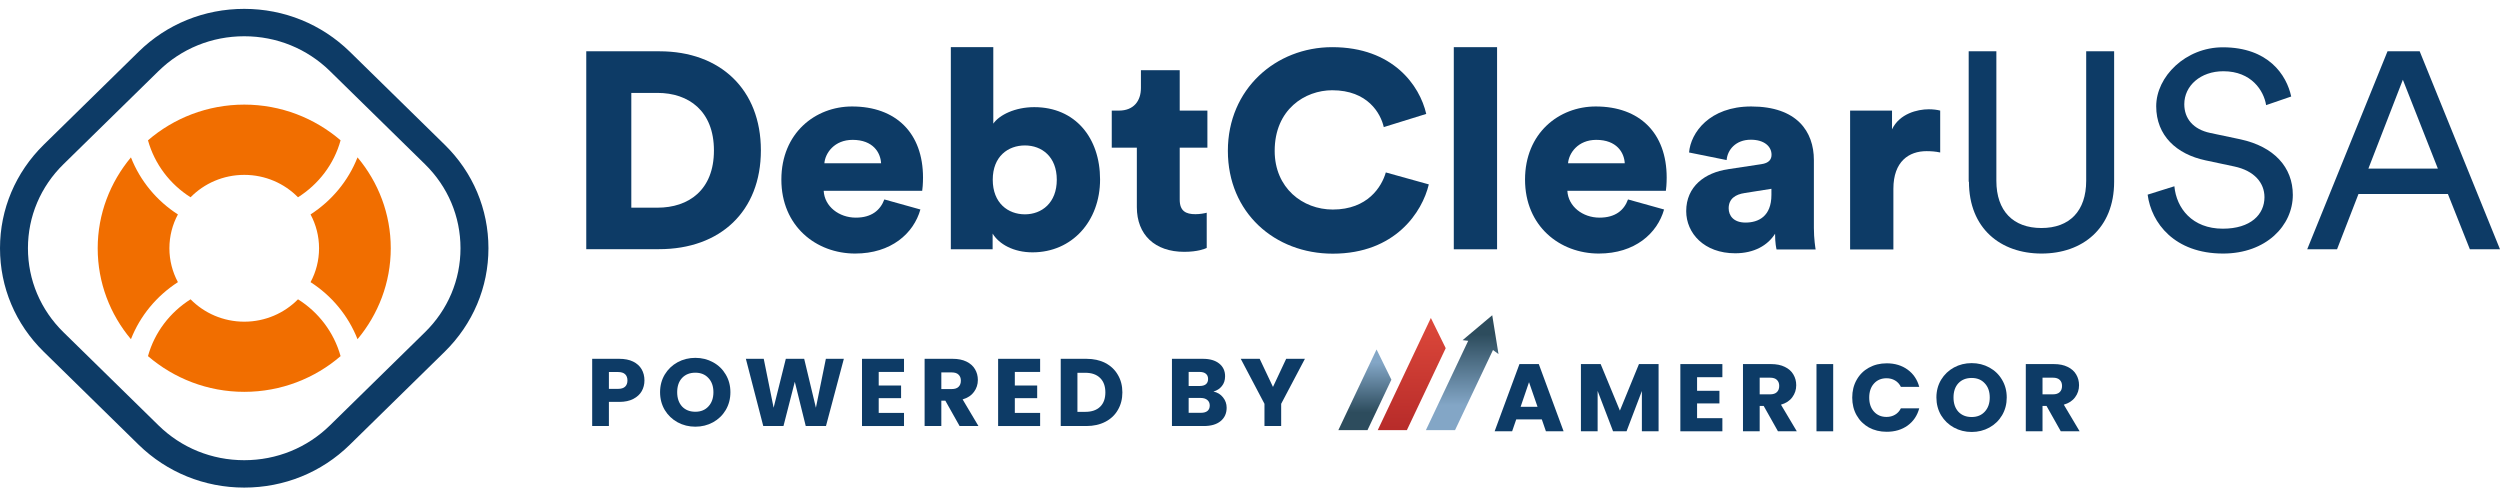 <svg width="141" height="28" viewBox="0 0 141 28" fill="none" xmlns="http://www.w3.org/2000/svg">
<path d="M20.164 8.876C19.643 10.203 18.709 11.322 17.515 12.094C17.822 12.669 17.995 13.317 17.995 14.003C17.995 14.69 17.822 15.344 17.515 15.913C18.709 16.678 19.643 17.803 20.164 19.131C21.332 17.731 22.039 15.946 22.039 14.003C22.039 12.061 21.338 10.275 20.164 8.876Z" fill="#F16E00"/>
<path d="M10.748 11.126C11.515 10.347 12.59 9.863 13.777 9.863C14.965 9.863 16.04 10.347 16.807 11.126C17.968 10.393 18.842 9.255 19.209 7.914C17.755 6.665 15.853 5.9 13.777 5.9C11.702 5.9 9.794 6.665 8.346 7.914C8.719 9.255 9.587 10.393 10.748 11.126Z" fill="#F16E00"/>
<path d="M16.807 16.881C16.04 17.659 14.965 18.143 13.777 18.143C12.59 18.143 11.515 17.659 10.748 16.881C9.587 17.613 8.713 18.752 8.346 20.086C9.8 21.335 11.702 22.1 13.777 22.1C15.853 22.1 17.761 21.335 19.209 20.086C18.835 18.745 17.968 17.607 16.807 16.881Z" fill="#F16E00"/>
<path d="M10.034 15.913C9.727 15.338 9.554 14.69 9.554 14.003C9.554 13.317 9.727 12.662 10.034 12.094C8.84 11.328 7.905 10.203 7.385 8.876C6.217 10.275 5.51 12.061 5.51 14.003C5.51 15.946 6.21 17.731 7.385 19.131C7.905 17.803 8.84 16.685 10.034 15.913Z" fill="#F16E00"/>
<path d="M13.774 27.5C11.524 27.5 9.412 26.637 7.821 25.085L2.464 19.835C0.872 18.275 0 16.205 0 14C0 11.795 0.88 9.725 2.464 8.165L7.821 2.915C9.412 1.355 11.524 0.5 13.774 0.5C16.024 0.5 18.136 1.363 19.727 2.915L25.084 8.165C26.676 9.725 27.548 11.795 27.548 14C27.548 16.205 26.668 18.275 25.084 19.835L19.727 25.085C18.136 26.645 16.024 27.5 13.774 27.5ZM13.774 2.045C11.945 2.045 10.231 2.743 8.938 4.01L3.581 9.26C2.288 10.527 1.576 12.207 1.576 14C1.576 15.793 2.288 17.473 3.581 18.74L8.938 23.99C10.231 25.258 11.945 25.955 13.774 25.955C15.603 25.955 17.317 25.258 18.61 23.99L23.967 18.74C25.26 17.473 25.972 15.793 25.972 14C25.972 12.207 25.26 10.527 23.967 9.26L18.61 4.01C17.317 2.743 15.603 2.045 13.774 2.045Z" fill="#0D3B66"/>
<path d="M33.065 14.06V2.893H37.197C40.618 2.893 42.914 5.038 42.914 8.48C42.914 11.923 40.618 14.053 37.175 14.053H33.058L33.065 14.06ZM37.083 11.713C38.835 11.713 40.266 10.723 40.266 8.488C40.266 6.253 38.835 5.24 37.083 5.24H35.606V11.713H37.083Z" fill="#0D3B66"/>
<path d="M51.912 11.81C51.53 13.168 50.26 14.3 48.232 14.3C46.028 14.3 44.069 12.755 44.069 10.13C44.069 7.505 45.982 6.005 48.056 6.005C50.527 6.005 52.058 7.498 52.058 10.018C52.058 10.348 52.027 10.707 52.012 10.76H46.456C46.502 11.645 47.321 12.275 48.27 12.275C49.15 12.275 49.647 11.863 49.877 11.248L51.92 11.818L51.912 11.81ZM49.693 9.208C49.663 8.608 49.242 7.888 48.086 7.888C47.061 7.888 46.541 8.63 46.495 9.208H49.693Z" fill="#0D3B66"/>
<path d="M53.627 14.06V2.66H56.022V6.973C56.359 6.485 57.246 6.043 58.333 6.043C60.644 6.043 62.044 7.775 62.044 10.123C62.044 12.47 60.468 14.232 58.233 14.232C57.17 14.232 56.351 13.775 55.984 13.175V14.06H53.619H53.627ZM57.805 8.203C56.856 8.203 55.991 8.818 55.991 10.137C55.991 11.457 56.856 12.088 57.805 12.088C58.754 12.088 59.603 11.443 59.603 10.137C59.603 8.833 58.754 8.203 57.805 8.203Z" fill="#0D3B66"/>
<path d="M66.536 6.238H68.097V8.33H66.536V11.262C66.536 11.908 66.888 12.08 67.416 12.08C67.677 12.08 67.914 12.035 68.059 11.998V13.985C67.96 14.03 67.562 14.203 66.789 14.203C65.136 14.203 64.118 13.242 64.118 11.682V8.33H62.703V6.238H63.108C63.942 6.238 64.348 5.69 64.348 4.963V3.958H66.536V6.238Z" fill="#0D3B66"/>
<path d="M69.252 8.503C69.252 5.023 71.954 2.66 75.137 2.66C78.558 2.66 80.073 4.82 80.44 6.425L78.045 7.168C77.869 6.395 77.142 5.09 75.137 5.09C73.607 5.09 71.892 6.163 71.892 8.51C71.892 10.602 73.469 11.818 75.168 11.818C77.142 11.818 77.93 10.527 78.16 9.725L80.585 10.4C80.218 11.945 78.703 14.307 75.168 14.307C71.892 14.307 69.252 11.99 69.252 8.51V8.503Z" fill="#0D3B66"/>
<path d="M81.994 14.06V2.66H84.435V14.06H81.994Z" fill="#0D3B66"/>
<path d="M93.855 11.81C93.473 13.168 92.202 14.3 90.174 14.3C87.971 14.3 86.012 12.755 86.012 10.13C86.012 7.505 87.925 6.005 89.999 6.005C92.47 6.005 94.001 7.498 94.001 10.018C94.001 10.348 93.97 10.707 93.955 10.76H88.399C88.445 11.645 89.264 12.275 90.213 12.275C91.1 12.275 91.598 11.863 91.82 11.248L93.863 11.818L93.855 11.81ZM91.636 9.208C91.606 8.608 91.185 7.888 90.029 7.888C89.004 7.888 88.483 8.63 88.438 9.208H91.636Z" fill="#0D3B66"/>
<path d="M97.451 9.545L99.334 9.26C99.77 9.2 99.915 8.99 99.915 8.728C99.915 8.27 99.517 7.88 98.745 7.88C97.895 7.88 97.428 8.45 97.382 9.028L95.263 8.6C95.355 7.483 96.418 6.005 98.767 6.005C101.354 6.005 102.303 7.423 102.303 9.028V12.852C102.303 13.467 102.387 13.985 102.402 14.068H100.198C100.183 14.008 100.114 13.723 100.114 13.182C99.701 13.842 98.928 14.285 97.865 14.285C96.112 14.285 95.102 13.152 95.102 11.908C95.102 10.52 96.15 9.733 97.467 9.545H97.451ZM99.908 10.992V10.648L98.4 10.887C97.888 10.963 97.497 11.203 97.497 11.75C97.497 12.162 97.773 12.553 98.446 12.553C99.173 12.553 99.908 12.207 99.908 10.992Z" fill="#0D3B66"/>
<path d="M109.427 8.6C109.151 8.54 108.899 8.525 108.654 8.525C107.674 8.525 106.787 9.095 106.787 10.648V14.068H104.346V6.238H106.71V7.295C107.131 6.41 108.141 6.163 108.784 6.163C109.029 6.163 109.266 6.193 109.427 6.238V8.6Z" fill="#0D3B66"/>
<path d="M111.034 10.25V2.893H112.595V10.198C112.595 11.9 113.544 12.86 115.136 12.86C116.727 12.86 117.661 11.9 117.661 10.198V2.893H119.237V10.25C119.237 12.883 117.454 14.3 115.143 14.3C112.832 14.3 111.049 12.883 111.049 10.25H111.034Z" fill="#0D3B66"/>
<path d="M127.808 5.923C127.678 5.12 126.989 4.018 125.397 4.018C124.112 4.018 123.194 4.835 123.194 5.878C123.194 6.68 123.691 7.295 124.655 7.498L126.362 7.858C128.259 8.27 129.315 9.433 129.315 10.993C129.315 12.725 127.808 14.3 125.382 14.3C122.635 14.3 121.334 12.568 121.127 10.978L122.635 10.505C122.75 11.75 123.645 12.898 125.367 12.898C126.943 12.898 127.716 12.095 127.716 11.12C127.716 10.318 127.15 9.628 126.01 9.388L124.387 9.043C122.765 8.698 121.61 7.655 121.61 5.99C121.61 4.325 123.262 2.668 125.367 2.668C127.938 2.668 128.963 4.228 129.224 5.443L127.808 5.93V5.923Z" fill="#0D3B66"/>
<path d="M138.061 10.94H133.019L131.809 14.06H130.126L134.656 2.893H136.47L141 14.06H139.301L138.061 10.94ZM133.577 9.508H137.495L135.521 4.498L133.577 9.508Z" fill="#0D3B66"/>
<path d="M116.228 24.325L115.423 22.894H115.198V24.325H114.255V20.534H115.837C116.142 20.534 116.4 20.586 116.613 20.691C116.83 20.795 116.992 20.939 117.098 21.123C117.205 21.303 117.258 21.504 117.258 21.727C117.258 21.98 117.185 22.204 117.038 22.402C116.894 22.601 116.681 22.741 116.399 22.824L117.291 24.325H116.228ZM115.198 22.241H115.782C115.954 22.241 116.083 22.199 116.167 22.116C116.255 22.034 116.299 21.916 116.299 21.765C116.299 21.621 116.255 21.508 116.167 21.425C116.083 21.342 115.954 21.301 115.782 21.301H115.198V22.241Z" fill="#0D3B66"/>
<path d="M111.202 24.363C110.839 24.363 110.504 24.28 110.2 24.114C109.898 23.949 109.658 23.718 109.478 23.423C109.302 23.124 109.213 22.789 109.213 22.419C109.213 22.048 109.302 21.715 109.478 21.42C109.658 21.124 109.898 20.894 110.2 20.728C110.504 20.563 110.839 20.48 111.202 20.48C111.566 20.48 111.898 20.563 112.2 20.728C112.504 20.894 112.743 21.124 112.916 21.42C113.092 21.715 113.18 22.048 113.18 22.419C113.18 22.789 113.092 23.124 112.916 23.423C112.74 23.718 112.501 23.949 112.2 24.114C111.898 24.28 111.566 24.363 111.202 24.363ZM111.202 23.52C111.511 23.52 111.757 23.419 111.941 23.218C112.128 23.016 112.222 22.75 112.222 22.419C112.222 22.084 112.128 21.817 111.941 21.619C111.757 21.418 111.511 21.317 111.202 21.317C110.89 21.317 110.64 21.416 110.453 21.614C110.269 21.812 110.178 22.08 110.178 22.419C110.178 22.753 110.269 23.022 110.453 23.223C110.64 23.421 110.89 23.52 111.202 23.52Z" fill="#0D3B66"/>
<path d="M104.466 22.424C104.466 22.05 104.548 21.717 104.714 21.425C104.879 21.13 105.109 20.901 105.402 20.739C105.7 20.574 106.036 20.491 106.411 20.491C106.87 20.491 107.263 20.61 107.59 20.847C107.917 21.085 108.135 21.409 108.245 21.819H107.21C107.132 21.661 107.022 21.54 106.879 21.457C106.739 21.375 106.58 21.333 106.4 21.333C106.11 21.333 105.874 21.432 105.694 21.63C105.514 21.828 105.424 22.093 105.424 22.424C105.424 22.755 105.514 23.02 105.694 23.218C105.874 23.416 106.11 23.515 106.4 23.515C106.58 23.515 106.739 23.473 106.879 23.391C107.022 23.308 107.132 23.187 107.21 23.029H108.245C108.135 23.439 107.917 23.763 107.59 24.001C107.263 24.235 106.87 24.352 106.411 24.352C106.036 24.352 105.7 24.271 105.402 24.109C105.109 23.943 104.879 23.715 104.714 23.423C104.548 23.131 104.466 22.798 104.466 22.424Z" fill="#0D3B66"/>
<path d="M103.392 20.534V24.325H102.45V20.534H103.392Z" fill="#0D3B66"/>
<path d="M100.277 24.325L99.472 22.894H99.246V24.325H98.304V20.534H99.885C100.19 20.534 100.449 20.586 100.662 20.691C100.879 20.795 101.041 20.939 101.147 21.123C101.254 21.303 101.307 21.504 101.307 21.727C101.307 21.98 101.233 22.204 101.087 22.402C100.943 22.601 100.73 22.741 100.447 22.824L101.34 24.325H100.277ZM99.246 22.241H99.83C100.003 22.241 100.132 22.199 100.216 22.116C100.304 22.034 100.348 21.916 100.348 21.765C100.348 21.621 100.304 21.508 100.216 21.425C100.132 21.342 100.003 21.301 99.83 21.301H99.246V22.241Z" fill="#0D3B66"/>
<path d="M95.715 21.274V22.041H96.976V22.753H95.715V23.585H97.142V24.325H94.772V20.534H97.142V21.274H95.715Z" fill="#0D3B66"/>
<path d="M93.544 20.534V24.325H92.602V22.052L91.737 24.325H90.977L90.106 22.046V24.325H89.164V20.534H90.277L91.362 23.159L92.437 20.534H93.544Z" fill="#0D3B66"/>
<path d="M86.959 23.655H85.515L85.284 24.325H84.297L85.697 20.534H86.788L88.187 24.325H87.19L86.959 23.655ZM86.716 22.942L86.237 21.555L85.763 22.942H86.716Z" fill="#0D3B66"/>
<path d="M73.597 20.237L72.258 22.775V24.028H71.316V22.775L69.978 20.237H71.046L71.796 21.824L72.54 20.237H73.597Z" fill="#0D3B66"/>
<path d="M68.439 22.084C68.663 22.13 68.843 22.24 68.979 22.413C69.115 22.582 69.183 22.777 69.183 22.996C69.183 23.313 69.069 23.565 68.841 23.752C68.617 23.936 68.303 24.028 67.899 24.028H66.098V20.237H67.839C68.232 20.237 68.538 20.325 68.759 20.501C68.983 20.678 69.095 20.917 69.095 21.22C69.095 21.443 69.034 21.628 68.913 21.776C68.796 21.923 68.638 22.026 68.439 22.084ZM67.04 21.77H67.657C67.811 21.77 67.929 21.738 68.01 21.673C68.094 21.605 68.136 21.506 68.136 21.376C68.136 21.247 68.094 21.148 68.01 21.079C67.929 21.011 67.811 20.977 67.657 20.977H67.04V21.77ZM67.734 23.282C67.892 23.282 68.013 23.248 68.098 23.18C68.186 23.108 68.23 23.005 68.23 22.872C68.23 22.739 68.184 22.634 68.092 22.559C68.004 22.483 67.881 22.445 67.723 22.445H67.04V23.282H67.734Z" fill="#0D3B66"/>
<path d="M61.274 20.237C61.682 20.237 62.038 20.316 62.343 20.474C62.648 20.633 62.883 20.856 63.048 21.144C63.217 21.428 63.302 21.758 63.302 22.132C63.302 22.503 63.217 22.832 63.048 23.12C62.883 23.408 62.646 23.632 62.338 23.79C62.033 23.948 61.678 24.028 61.274 24.028H59.825V20.237H61.274ZM61.214 23.228C61.57 23.228 61.847 23.133 62.046 22.942C62.244 22.751 62.343 22.481 62.343 22.132C62.343 21.783 62.244 21.511 62.046 21.317C61.847 21.122 61.57 21.025 61.214 21.025H60.767V23.228H61.214Z" fill="#0D3B66"/>
<path d="M57.236 20.977V21.743H58.497V22.456H57.236V23.288H58.663V24.028H56.294V20.237H58.663V20.977H57.236Z" fill="#0D3B66"/>
<path d="M54.121 24.028L53.316 22.597H53.091V24.028H52.148V20.237H53.73C54.035 20.237 54.294 20.289 54.507 20.393C54.723 20.498 54.885 20.642 54.991 20.825C55.098 21.005 55.151 21.207 55.151 21.43C55.151 21.682 55.078 21.907 54.931 22.105C54.788 22.303 54.575 22.444 54.292 22.526L55.184 24.028H54.121ZM53.091 21.943H53.675C53.847 21.943 53.976 21.902 54.06 21.819C54.148 21.736 54.193 21.619 54.193 21.468C54.193 21.324 54.148 21.211 54.06 21.128C53.976 21.045 53.847 21.004 53.675 21.004H53.091V21.943Z" fill="#0D3B66"/>
<path d="M49.559 20.977V21.743H50.821V22.456H49.559V23.288H50.986V24.028H48.617V20.237H50.986V20.977H49.559Z" fill="#0D3B66"/>
<path d="M47.593 20.237L46.585 24.028H45.444L44.827 21.533L44.188 24.028H43.048L42.067 20.237H43.075L43.632 22.996L44.32 20.237H45.356L46.017 22.996L46.579 20.237H47.593Z" fill="#0D3B66"/>
<path d="M39.218 24.065C38.854 24.065 38.52 23.983 38.215 23.817C37.913 23.651 37.673 23.421 37.493 23.126C37.317 22.827 37.228 22.492 37.228 22.121C37.228 21.75 37.317 21.418 37.493 21.122C37.673 20.827 37.913 20.597 38.215 20.431C38.52 20.265 38.854 20.183 39.218 20.183C39.581 20.183 39.913 20.265 40.215 20.431C40.52 20.597 40.758 20.827 40.931 21.122C41.107 21.418 41.195 21.75 41.195 22.121C41.195 22.492 41.107 22.827 40.931 23.126C40.755 23.421 40.516 23.651 40.215 23.817C39.913 23.983 39.581 24.065 39.218 24.065ZM39.218 23.223C39.526 23.223 39.772 23.122 39.956 22.921C40.143 22.719 40.237 22.453 40.237 22.121C40.237 21.787 40.143 21.52 39.956 21.322C39.772 21.12 39.526 21.02 39.218 21.02C38.905 21.02 38.656 21.119 38.468 21.317C38.285 21.515 38.193 21.783 38.193 22.121C38.193 22.456 38.285 22.724 38.468 22.926C38.656 23.124 38.905 23.223 39.218 23.223Z" fill="#0D3B66"/>
<path d="M36.347 21.457C36.347 21.677 36.296 21.878 36.193 22.062C36.09 22.242 35.932 22.388 35.719 22.499C35.506 22.611 35.242 22.667 34.926 22.667H34.342V24.028H33.399V20.237H34.926C35.234 20.237 35.495 20.289 35.708 20.393C35.921 20.498 36.081 20.642 36.187 20.825C36.294 21.009 36.347 21.22 36.347 21.457ZM34.854 21.932C35.034 21.932 35.168 21.891 35.256 21.808C35.344 21.725 35.388 21.608 35.388 21.457C35.388 21.306 35.344 21.189 35.256 21.106C35.168 21.023 35.034 20.982 34.854 20.982H34.342V21.932H34.854Z" fill="#0D3B66"/>
<path d="M80.42 24.26L82.806 19.222L82.491 19.185L84.162 17.78L84.516 19.972L84.205 19.74L82.064 24.26H80.42Z" fill="url(#paint0_linear_2661_653)"/>
<path d="M77.704 24.26L80.138 19.121L80.701 17.933L81.538 19.637L79.348 24.26H77.704Z" fill="url(#paint1_linear_2661_653)"/>
<path d="M75.482 24.26L77.075 20.897L77.638 19.709L78.474 21.413L77.126 24.26H75.482Z" fill="url(#paint2_linear_2661_653)"/>
<defs>
<linearGradient id="paint0_linear_2661_653" x1="82.507" y1="17.632" x2="82.507" y2="24.096" gradientUnits="userSpaceOnUse">
<stop offset="0.19" stop-color="#2D4C5D"/>
<stop offset="0.81" stop-color="#83A6C6"/>
</linearGradient>
<linearGradient id="paint1_linear_2661_653" x1="79.573" y1="24.123" x2="79.573" y2="17.81" gradientUnits="userSpaceOnUse">
<stop stop-color="#B82C2A"/>
<stop offset="1" stop-color="#DE493B"/>
</linearGradient>
<linearGradient id="paint2_linear_2661_653" x1="76.934" y1="24.123" x2="76.934" y2="19.582" gradientUnits="userSpaceOnUse">
<stop offset="0.19" stop-color="#2D4C5D"/>
<stop offset="0.81" stop-color="#83A6C6"/>
</linearGradient>
</defs>
</svg>
